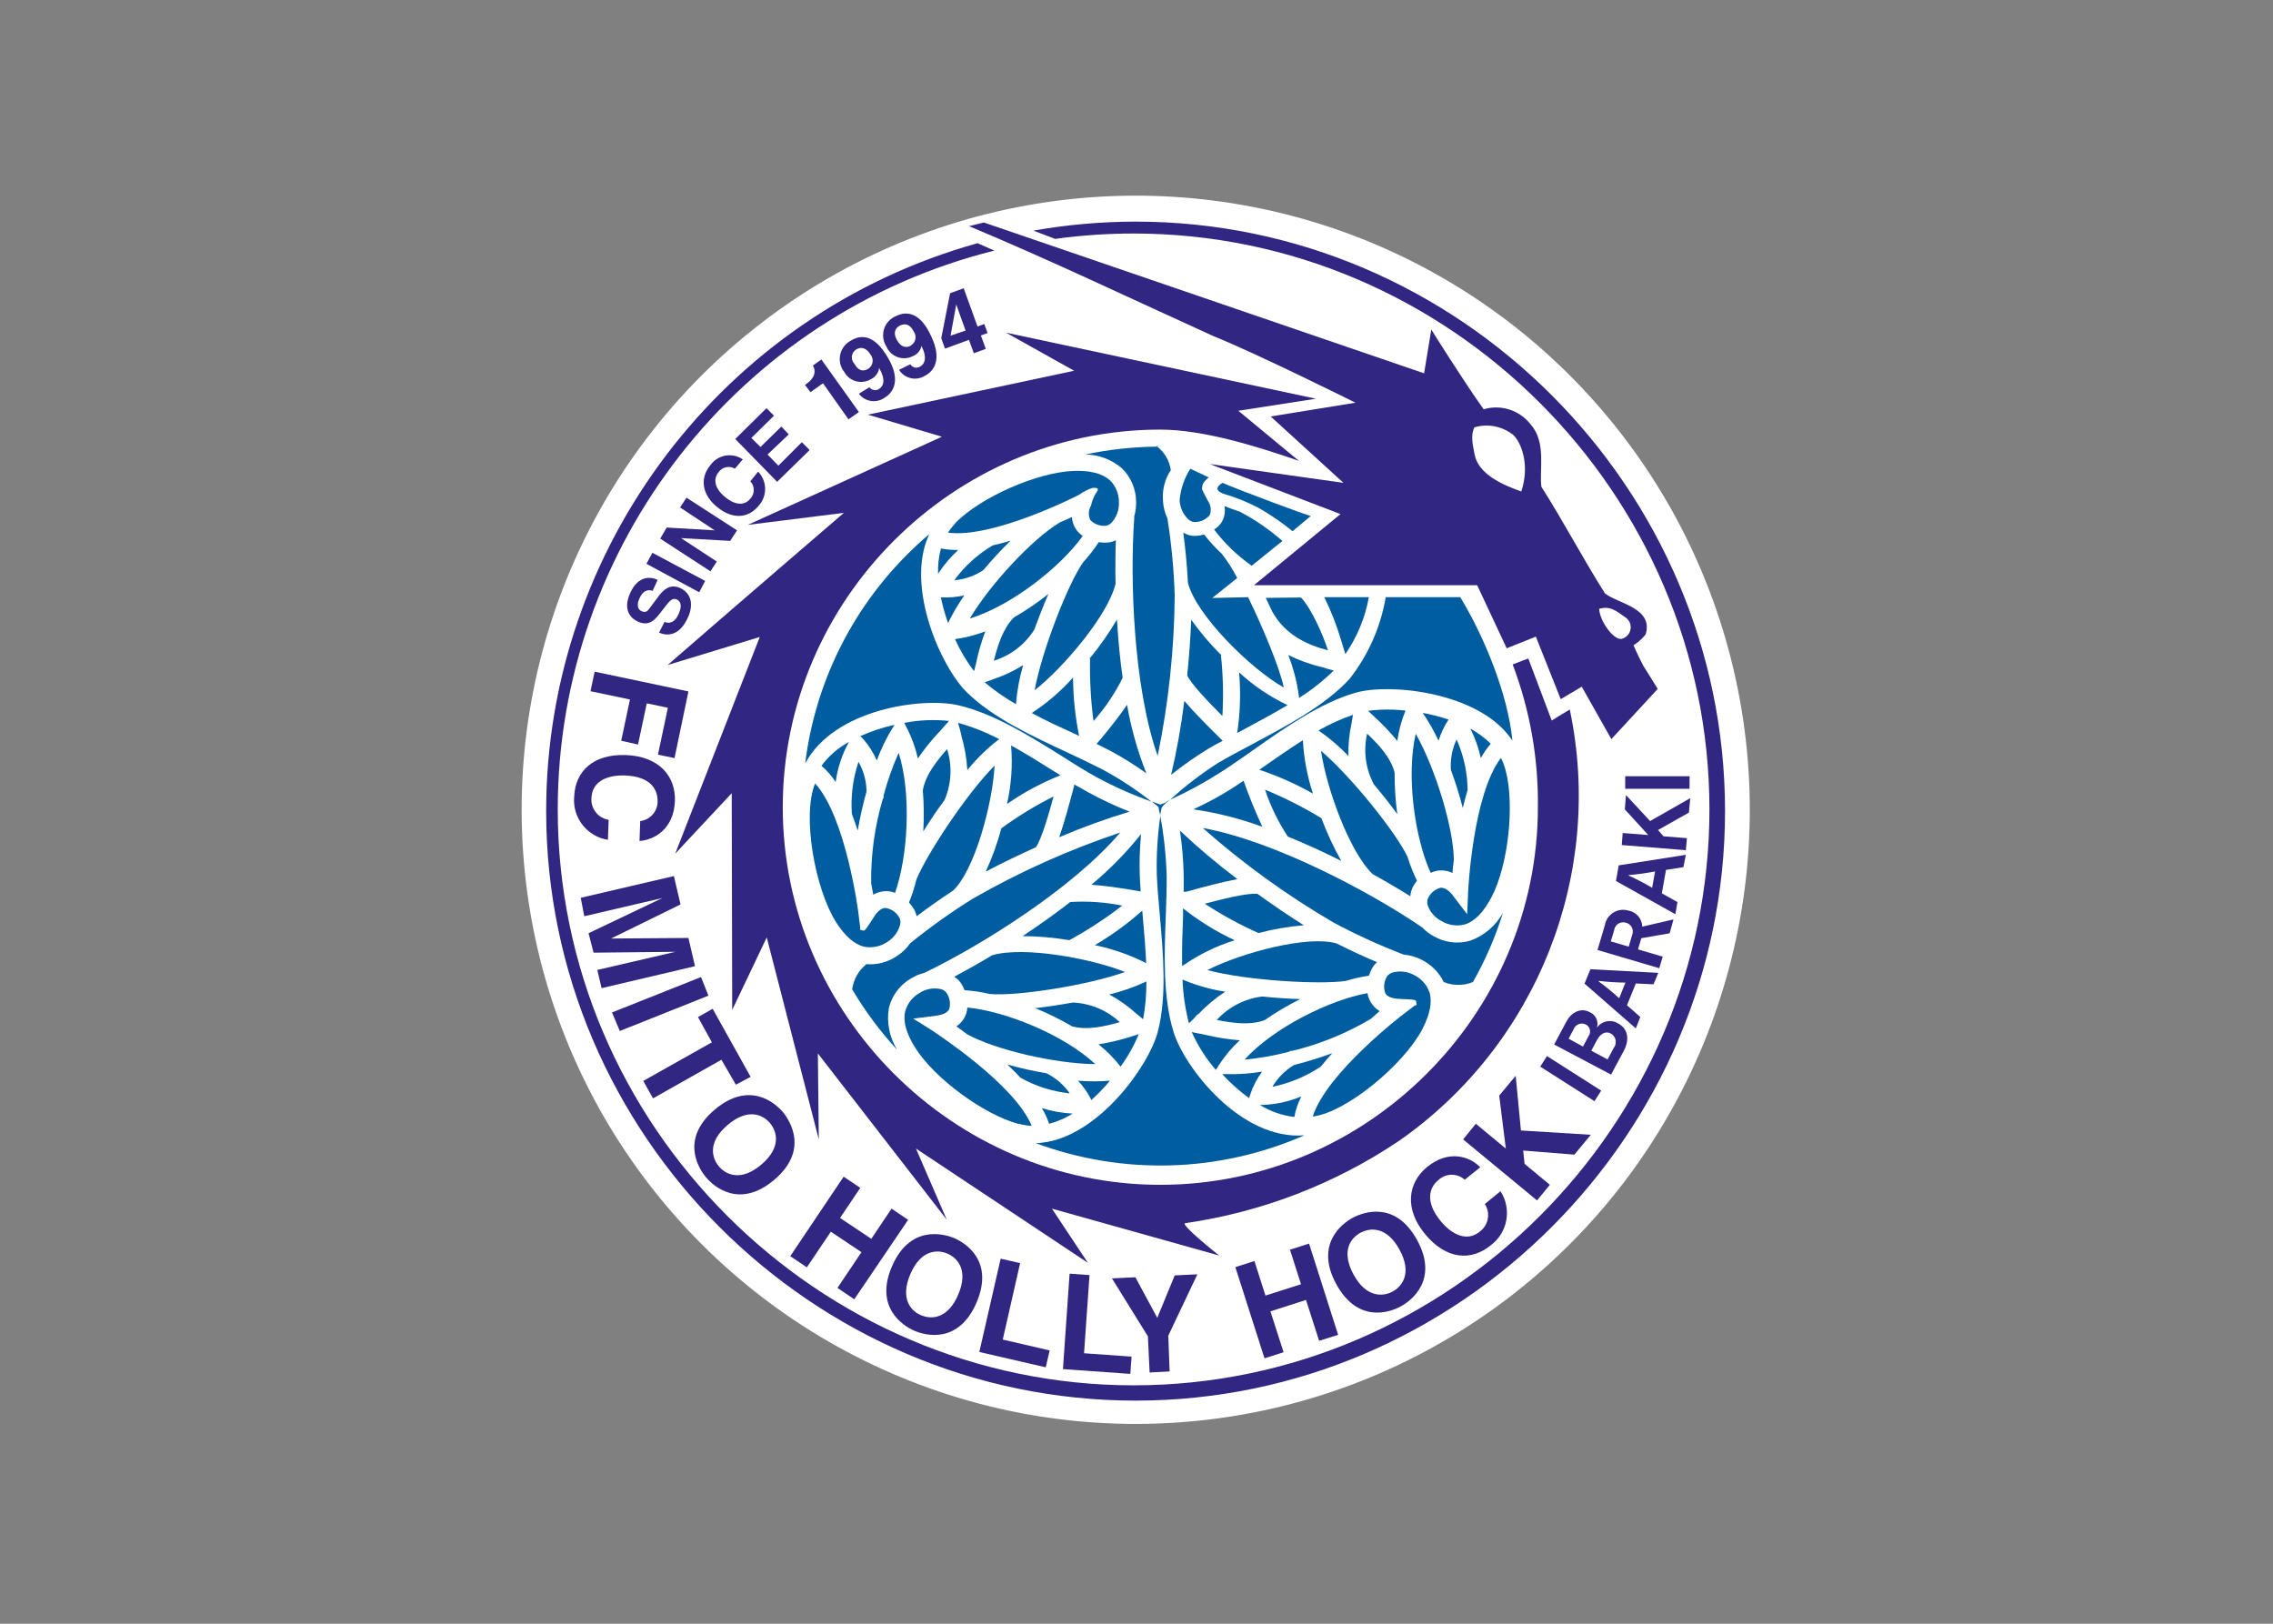 <svg clip-rule="evenodd" fill-rule="evenodd" stroke-linejoin="round" stroke-miterlimit="2" viewBox="0 0 560 400" xmlns="http://www.w3.org/2000/svg"><rect x="0" y="0" width="560" height="400" fill="#808080" stroke="none"/><g transform="matrix(1.277 0 0 1.277 -319.487 -358.426)"><circle cx="407.608" cy="495.155" fill="#fff" r="118.5" transform="matrix(.991 -.132 .132 .991 0 0)"/><g fill-rule="nonzero"><path d="m494.387 396.016 1.221 2.578c2.564 4.705 6.997 6.544 10.781 7.539-.98-3.015-3.091-7.901-5.202-10.192z" fill="#005d9f"/><path d="m484.073 396.031 4.81-3.845c-.852-1.666-1.861-3.246-3.015-4.719-1.225-1.132-2.355-2.363-3.378-3.68-.544.159-1.106.25-1.673.272-.825.026-1.639-.195-2.338-.633.317 2.412.709 5.88.89 9.65 1.508 6.197 12.138 16.676 18.501 20.235-.844-4.011-4.267-12.063-6.891-17.431z" fill="#005d9f"/><path d="m491.673 389.819 5.926-4.78c-2.488-2.19-5.226-4.078-8.158-5.624-1.191-.407-2.231-.784-3.015-1.101.189 1.032.013 2.099-.498 3.016-.38.611-.896 1.127-1.508 1.508 2.047 2.683 4.493 5.038 7.253 6.981z" fill="#005d9f"/><path d="m486.034 373.821c-1.508.95-1.086 1.613.166 2.096 2.337.674 4.6 1.583 6.755 2.714 2.326 1.316 4.536 2.829 6.604 4.523l3.513-2.94c-.528-.03-13.827-4.991-17.038-6.393z" fill="#005d9f"/><path d="m489.366 481.359c-2.169-.17-4.322-.507-6.438-1.01l-1.704-.347-1.116-.226c1.184 2.646 2.748 5.104 4.644 7.297l.709-1.1c1.108-1.692 2.419-3.242 3.905-4.614z" fill="#005d9f"/><path d="m493.271 493.844c2.015 1.246 4.281 2.034 6.635 2.307.246-1.382.698-2.719 1.342-3.966-2.528 1.059-5.236 1.622-7.977 1.659z" fill="#005d9f"/><path d="m493.678 487.405c-2.286.385-4.603.546-6.921.483h-.769c1.567 1.71 3.299 3.261 5.172 4.629.136-.377.272-.799.272-.799.521-1.545 1.279-3 2.246-4.313z" fill="#005d9f"/><path d="m481.224 476.353h.12c1.568-1.651 3.318-3.118 5.217-4.373-2.717-.413-5.375-1.152-7.916-2.201l-.316-.151c.11 2.856.524 5.691 1.236 8.459l.86-.829z" fill="#005d9f"/><path d="m454.776 430.244-1.311-.815c-2.534-1.598-5.353-3.362-8.203-4.945v.105c.307 3.748.038 7.522-.799 11.188 3.212-2.238 6.673-4.095 10.313-5.533z" fill="#005d9f"/><path d="m522.87 468.708c-1.217-.63-2.626-.786-3.951-.437-.483.116-.904.413-1.176.829-.571.968-.676 2.143-.286 3.197.362.633 1.236.995 2.563 1.07 3.347.151 3.347.151 3.408.664l.075.512-.392.121-2.171 1.659c-.151.105-14.867 11.369-17.491 19.752 6.68-.874 17.611-10.147 21.11-16.797 1.507-2.895 1.99-5.308 1.417-7.177-.536-1.503-1.657-2.727-3.106-3.393z" fill="#005d9f"/><path d="m523.021 474.091h.165z" fill="#005d9f"/><path d="m528.826 469.733c-.029-.078-.064-.153-.106-.226h-.151z" fill="#005d9f"/><path d="m534.601 469.372h-.242l-.12.211z" fill="#005d9f"/><path d="m533.832 462.149c-2.372.684-4.924.367-7.057-.874-.825-.447-1.573-1.022-2.216-1.704l-.392-.257c-9.409-6.378-27.895-16.359-41.933-18.908 7.811 6.904 16.28 13.025 25.286 18.275 4.364 2.323 8.866 4.378 13.48 6.152 1.183.096 2.336.424 3.393.965 1.888.914 3.413 2.439 4.327 4.328 1.809.729 3.831.729 5.639 0 2.407-4.237 4.348-8.721 5.791-13.375-1.375 2.511-3.624 4.433-6.318 5.398z" fill="#005d9f"/><path d="m488.386 462.059c-3.548-1.653-6.888-3.717-9.952-6.152v1.508c-.12 3.015-.241 6.332-.181 9.574h.091c3.077-2.145 6.463-3.807 10.042-4.93z" fill="#005d9f"/><path d="m482.626 455.017c3.295 2.16 6.76 4.051 10.359 5.654 2.867-.75 5.792-1.254 8.745-1.507-2.729-1.704-5.82-3.8-8.911-6.032-1.81-.286-7.117 1.056-10.193 1.885z" fill="#005d9f"/><path d="m478.555 449.574v3.136h.452c3.483-.965 7.072-1.915 9.907-2.443-3.864-2.91-7.563-6.031-11.083-9.348.427 2.866.669 5.757.724 8.655z" fill="#005d9f"/><path d="m461.501 485.958c-6.182-5.76-17.445-10.223-24.683-10.917-.092 1.479-.882 2.829-2.126 3.634.694.482 1.372.98 2.051 1.508 5.488 3.03 17.038 5.699 24.758 5.775z" fill="#005d9f"/><path d="m451.188 494.447c.577.953 1.052 1.963 1.417 3.015 1.598-.423 3.123-1.083 4.524-1.96-2.017-.103-4.013-.458-5.941-1.055z" fill="#005d9f"/><path d="m452.077 487.722c-2.541-.426-5.058-.99-7.539-1.689.905.86 1.764 1.719 2.533 2.548 2.927 1.646 6.16 2.673 9.5 3.016-1.152-1.646-2.697-2.978-4.494-3.875z" fill="#005d9f"/><path d="m435.642 470.427c.25.402.462.826.633 1.267 1.651.115 3.29.362 4.901.738 5.021.468 18.787-1.643 26.055-4.252-6.649-2.653-19.602-5.006-25.633-3.226-2.488 1.508-4.946 2.88-7.313 4.146.544.339 1.007.791 1.357 1.327z" fill="#005d9f"/><path d="m468.452 480.635c-2.07.661-4.187 1.165-6.332 1.508 1.587 1.253 3.015 2.697 4.252 4.297 1.419-1.942 2.599-4.048 3.513-6.272z" fill="#005d9f"/><path d="m464.336 489.154c-2.052.165-4.115.165-6.167 0 1.033 1.112 1.901 2.367 2.578 3.725 1.284-1.155 2.483-2.399 3.589-3.725z" fill="#005d9f"/><path d="m456.495 462.044c3.569-1.948 6.978-4.177 10.193-6.665-3.292-.668-6.658-.902-10.012-.694-2.834 2.202-5.925 4.403-9.197 6.575 3.021.028 6.035.29 9.016.784z" fill="#005d9f"/><path d="m457.038 478.675c2.925.799 6.288 0 9.183-.814-2.468-2.299-5.678-3.641-9.047-3.785-2.428.437-4.931.814-7.268 1.086 2.458 1 4.841 2.174 7.132 3.513z" fill="#005d9f"/><path d="m483.124 467.819c7.629 2.035 21.622 2.819 26.658 2.095 1.482-.447 2.993-.79 4.523-1.025.139-.453.321-.893.543-1.312.248-.49.592-.926 1.01-1.281-2.08-.875-4.855-2.126-7.765-3.604-5.549-1.674-18.456 1.794-24.969 5.127z" fill="#005d9f"/><path d="m523.563 450.584c-.724-1.489-1.334-3.032-1.824-4.614-2.111-4.523-10.811-15.455-16.692-20.446 1.026 7.102 5.459 19.481 9.982 23.794 2.548 1.402 4.976 2.834 7.253 4.252.035-.627.205-1.239.497-1.795.219-.423.482-.823.784-1.191z" fill="#005d9f"/><path d="m530.107 429.203c.89 2.407 1.655 4.858 2.292 7.343.287-1.221.603-2.382.935-3.468-.036-3.358-.759-6.673-2.126-9.74-.866 1.827-1.245 3.848-1.101 5.865z" fill="#005d9f"/><path d="m494.146 477.484c2.198-1.518 4.501-2.878 6.891-4.071-2.353-.076-4.871-.242-7.329-.498-3.372.405-6.489 2.011-8.775 4.523 2.94.573 6.363 1.086 9.213.046z" fill="#005d9f"/><path d="m527.725 423.579c.439-1.449 1.09-2.826 1.93-4.086-1.623-.555-3.287-.983-4.976-1.282 1.159 1.704 2.178 3.499 3.046 5.368z" fill="#005d9f"/><path d="m514.124 417.804 1.116 1.055c1.628 1.464 3.141 3.052 4.524 4.75.285-2.008.816-3.973 1.583-5.85-2.4-.279-4.826-.264-7.223.045z" fill="#005d9f"/><path d="m527.906 448.594c.867-.059 1.734.107 2.518.482 0-.829.166-1.673.256-2.518-.09-6.272-3.558-17.596-7.358-24.336-1.9 8.233-.136 20.22 2.88 26.839.537-.253 1.113-.411 1.704-.467z" fill="#005d9f"/><path d="m533.862 421.242c.906 1.799 1.584 3.703 2.02 5.669.541-.984 1.182-1.909 1.915-2.759-1.169-1.149-2.494-2.129-3.935-2.91z" fill="#005d9f"/><path d="m493.151 429.173c3.586 1.199 7.05 2.739 10.343 4.599-1.1-3.332-1.754-6.795-1.945-10.299-2.623 1.659-5.202 3.468-7.539 5.097z" fill="#005d9f"/><path d="m528.298 458.364c1.359.815 2.993 1.044 4.523.634 1.87-.573 3.589-2.337 5.112-5.232 3.242-6.167 4.523-17.868 2.714-24.548l-.181-.588c-.176-.603-.408-1.189-.693-1.749-5.398 6.966-6.318 25.392-6.333 25.633l-.121 2.82-.075 1.704-1.041-1.357-1.704-2.247c-.829-1.071-1.613-1.508-2.352-1.508-1.084.271-1.989 1.021-2.458 2.036-.196.483-.196 1.024 0 1.507.484 1.253 1.413 2.284 2.609 2.895z" fill="#005d9f"/><path d="m490.105 431.284c-.965.663-1.81 1.221-2.579 1.704-2.288 1.421-4.666 2.695-7.117 3.815 4.549.658 9.017 1.79 13.33 3.377-1.364-2.901-2.577-5.87-3.634-8.896z" fill="#005d9f"/><path d="m514.592 473.925c-.293-.512-.488-1.074-.573-1.658-7.162 1.266-18.094 6.604-23.733 12.831 2.879-.281 5.733-.785 8.534-1.508l.528-.271v.121c5.377-1.291 10.531-3.38 15.289-6.198.573-.512 1.146-.995 1.719-1.507-.732-.444-1.339-1.067-1.764-1.81z" fill="#005d9f"/><path d="m519.251 429.746c-.769-3.016-3.136-5.473-5.307-7.539-.759 3.306-.298 6.777 1.296 9.771 1.583 1.884 3.152 3.86 4.524 5.759-.362-2.648-.533-5.318-.513-7.991z" fill="#005d9f"/><path d="m499.86 486.124c-1.729 1.026-3.171 2.474-4.191 4.206 3.34-.683 6.515-2.009 9.348-3.905.679-.844 1.402-1.704 2.202-2.578-2.413.882-4.869 1.642-7.359 2.277z" fill="#005d9f"/><path d="m510.928 420.262.09-.543.196-1.146c-2.304.799-4.53 1.809-6.649 3.016 2.087 1.443 4.022 3.095 5.775 4.93-.055-2.102.142-4.202.588-6.257z" fill="#005d9f"/><path d="m464.2 472.523c1.874 1.015 3.621 2.25 5.202 3.679l.423.347.904.754c.435-2.408.647-4.851.634-7.298-2.297 1.078-4.697 1.922-7.163 2.518z" fill="#005d9f"/><path d="m505.123 438.522c-3.472-2.12-7.108-3.961-10.872-5.504 1.06 3.198 2.54 6.24 4.403 9.047 3.332 1.357 6.785 2.925 10.299 4.689-1.487-2.641-2.768-5.394-3.83-8.232z" fill="#005d9f"/><path d="m469.372 377.485c.035.938-.087 1.876-.362 2.774v.468c-.829 11.338-.211 32.327 4.524 45.762 2.109-10.211 3.21-20.605 3.287-31.031-.164-4.945-.632-9.875-1.402-14.762-.509-1.073-.801-2.236-.86-3.422-.176-2.084.356-4.167 1.508-5.911-.256-1.786-1.191-3.407-2.609-4.524-4.657.039-9.299.544-13.857 1.508 2.567.045 5.04.978 6.997 2.639 1.767 1.7 2.769 4.047 2.774 6.499z" fill="#005d9f"/><path d="m476.203 371.167-.136.196v.166z" fill="#005d9f"/><path d="m473.277 366.613.181.166h.257z" fill="#005d9f"/><path d="m437.286 399.997c8.082-2.473 17.566-9.997 21.788-15.923-.485-.337-.909-.756-1.252-1.236-.493-.714-.785-1.548-.844-2.413-.754.347-1.508.694-2.307 1.025-5.383 3.227-13.465 11.972-17.385 18.547z" fill="#005d9f"/><path d="m445.82 399.77c-2.156 2.141-3.151 5.444-3.89 8.369 3.246-1.008 6.024-3.149 7.825-6.031.83-2.323 1.765-4.675 2.699-6.846-2.095 1.667-4.313 3.174-6.634 4.508z" fill="#005d9f"/><path d="m434.3 392.608c2.015-.155 3.955-.837 5.624-1.975 1.647-1.973 3.393-3.86 5.233-5.654-1.207.361-2.368.663-3.468.919-2.893 1.712-5.407 3.995-7.389 6.71z" fill="#005d9f"/><path d="m441.583 385.883h.09z" fill="#005d9f"/><path d="m498.639 416.673h-.105c-3.398-1.612-6.53-3.732-9.289-6.288.336 3.896.215 7.818-.362 11.686l1.357-.724c2.654-1.447 5.61-3 8.399-4.674z" fill="#005d9f"/><path d="m435.054 386.773c-1.118.019-2.234-.077-3.332-.287-.426 1.587-.614 3.229-.558 4.871 1.102-1.683 2.409-3.223 3.89-4.584z" fill="#005d9f"/><path d="m470.563 456.344c-2.826 2.515-5.891 4.747-9.152 6.665 3.441.713 6.772 1.879 9.906 3.468-.135-3.107-.407-6.243-.663-9.047z" fill="#005d9f"/><path d="m465.467 384.888c-.556.287-1.169.446-1.794.468-.505.026-1.011-.004-1.508-.091-.903 1.373-1.911 2.674-3.016 3.89-2.91 4.117-7.976 17.099-9.348 24.683 5.624-4.433 14.143-14.475 15.606-20.536-.061-2.895-.031-5.73.06-8.414z" fill="#005d9f"/><path d="m460.355 407.777.136-.166v-.196z" fill="#005d9f"/><path d="m465.678 400.193c-1.534 2.603-3.268 5.084-5.187 7.418-.089 4.067.133 8.135.664 12.168 2.232-2.52 4.123-5.324 5.624-8.338-.513-3.543-.86-7.328-1.101-11.248z" fill="#005d9f"/><path d="m471.363 429.867c-1.704-4.266-2.957-8.698-3.74-13.224-2.156 3.181-5.111 6.68-5.88 7.539 1.055.513 1.945.965 2.759 1.387 2.377 1.283 4.669 2.719 6.861 4.298z" fill="#005d9f"/><path d="m441.779 411.712-.513.196-1.1.407c1.88 1.581 3.899 2.988 6.031 4.207.199-2.554.664-5.081 1.387-7.539-1.816 1.145-3.765 2.061-5.805 2.729z" fill="#005d9f"/><path d="m440.286 402.469c-1.885.729-3.848 1.235-5.85 1.508.985 2.195 2.22 4.269 3.679 6.182.121-.452.377-1.508.377-1.508.431-2.105 1.031-4.172 1.794-6.182z" fill="#005d9f"/><path d="m458.38 422.644c-.755-3.708-1.149-7.48-1.176-11.263-2.339 2.624-5.016 4.926-7.961 6.845 2.744 1.508 5.609 2.775 8.172 3.966z" fill="#005d9f"/><path d="m431.707 395.91c.343 1.68.807 3.333 1.387 4.946.905-1.853 1.954-3.633 3.136-5.323-1.482.338-3.005.465-4.523.377z" fill="#005d9f"/><path d="m426.957 449.8v-.09z" fill="#005d9f"/><path d="m426.972 450.388c-.36 1.501-.834 2.973-1.417 4.403.328.347.621.726.874 1.131.289.463.493.973.603 1.508 1.81-1.357 4.268-3.152 7.012-4.931 4.207-3.95 7.66-16.857 8.021-24.125-5.518 5.549-13.193 17.295-15.093 22.014z" fill="#005d9f"/><path d="m428.314 441.07c1.237-2.006 2.654-4.117 4.086-6.032 1.356-3.111 1.538-6.61.513-9.846-1.99 2.247-4.162 4.946-4.689 7.947.216 2.638.246 5.288.09 7.931z" fill="#005d9f"/><path d="m415.814 427.65c-1.083 3.231-1.518 6.643-1.281 10.042.392 1.01.769 2.081 1.13 3.197.439-2.541 1.008-5.057 1.704-7.539-.029-2.001-.564-3.961-1.553-5.7z" fill="#005d9f"/><path d="m457.385 432.385c-.92 3.483-1.885 7.071-2.85 9.801 4.429-1.894 8.959-3.54 13.571-4.931-2.736-1.076-5.4-2.325-7.977-3.739-.799-.453-1.673-.965-2.699-1.508v.135z" fill="#005d9f"/><path d="m460.747 451.353c3.845.272 8.339 1.086 9.515 1.297-.091-1.161-.151-2.171-.181-3.016-.09-2.691-.004-5.386.256-8.067-2.855 3.58-6.068 6.859-9.59 9.786z" fill="#005d9f"/><path d="m408.667 428.404c1.059.91 1.983 1.966 2.744 3.136.363-2.716 1.232-5.34 2.564-7.735-2.084 1.127-3.896 2.697-5.308 4.599z" fill="#005d9f"/><path d="m435.356 421.287.286 1.131v.121c.643 2.18 1.038 4.426 1.176 6.694 1.727-2.14 3.695-4.072 5.866-5.76l.286-.196c-2.526-1.337-5.19-2.393-7.946-3.151z" fill="#005d9f"/><path d="m416.779 423.308c1.057 1.218 1.921 2.591 2.564 4.071.798-2.17 1.808-4.256 3.015-6.228l.422-.648c-2.27.495-4.483 1.223-6.604 2.171z" fill="#005d9f"/><path d="m424.635 420.126c.226.452.603 1.161.603 1.161.907 1.81 1.591 3.724 2.036 5.7 1.226-1.799 2.593-3.498 4.086-5.082l1.161-1.296.754-.86c-2.883-.301-5.794-.174-8.64.377z" fill="#005d9f"/><path d="m423.564 425.901c-1.183 2.664-2.156 5.417-2.91 8.233v.573h-.12c-1.577 5.297-2.345 10.803-2.277 16.329.151.754.286 1.508.407 2.232.752-.436 1.604-.67 2.473-.678.593.001 1.181.114 1.734.331 2.427-6.891 3.242-18.953.693-27.02z" fill="#005d9f"/><path d="m443.377 440.467c-.76 2.866-1.769 5.661-3.015 8.353 2.849-1.508 6.197-3.136 9.68-4.704 1.086-1.508 2.578-6.725 3.408-9.801-3.522 1.769-6.89 3.827-10.073 6.152z" fill="#005d9f"/><path d="m483.35 425.087c.799-.468 1.688-.98 2.729-1.508l-.106-.091-.226-.226c-2.578-2.548-5.202-5.172-7.072-7.373-.589 4.797-1.44 9.559-2.548 14.264 2.296-1.842 4.709-3.534 7.223-5.066z" fill="#005d9f"/><path d="m485.732 406.993c-2.097-2.092-4.013-4.356-5.73-6.77-.12 3.211-.377 6.936-.769 10.735.709 1.659 4.524 5.594 6.786 7.841.234-3.936.139-7.886-.287-11.806z" fill="#005d9f"/><path d="m485.717 406.842v.196l.151.166z" fill="#005d9f"/><path d="m446.77 497.462.588.151c.613.147 1.24.232 1.87.257-3.333-8.143-18.833-18.094-18.999-18.26l-2.367-1.508-1.508-.92 1.689-.211 2.789-.362c1.337-.181 2.166-.603 2.488-1.266.302-1.083.103-2.247-.543-3.167-.304-.391-.747-.65-1.236-.724-1.35-.256-2.748.014-3.905.754-1.393.772-2.412 2.08-2.82 3.619-.437 1.9.226 4.267 1.975 7.027 3.725 5.895 13.209 12.846 19.888 14.641z" fill="#005d9f"/><path d="m421.68 475.101c.59-2.399 2.139-4.454 4.282-5.684.796-.493 1.667-.855 2.578-1.071l.422-.211c10.239-4.961 28.106-15.968 37.349-26.854-9.888 3.304-19.425 7.582-28.467 12.771-4.196 2.612-8.224 5.483-12.063 8.595-.672.975-1.534 1.806-2.533 2.442-1.731 1.189-3.818 1.748-5.911 1.584-1.501 1.207-2.484 2.946-2.744 4.855 2.473 4.178 5.379 8.085 8.67 11.655-1.488-2.413-2.051-5.286-1.583-8.082z" fill="#005d9f"/><path d="m421.469 462.315c1.156-.734 1.995-1.875 2.352-3.197.147-.474.104-.988-.121-1.432-.56-.992-1.544-1.676-2.669-1.855-.739 0-1.508.573-2.216 1.704-1.779 2.76-1.779 2.76-2.217 2.624l-.452-.121v-.422l-.347-2.774c0-.181-2.412-18.547-8.353-25.03-2.579 6.227 0 20.34 3.996 26.688 1.734 2.76 3.588 4.373 5.503 4.81 1.58.301 3.216-.059 4.524-.995z" fill="#005d9f"/><path d="m434.24 381.918c-.437.462-.826.967-1.161 1.508 8.73 1.191 25.15-7.223 25.316-7.313.766-.553 1.61-.99 2.503-1.297.769-.106 1.508 0 .86.784-.518.796-.886 1.68-1.086 2.608-.499.851-.549 1.895-.136 2.79.785.807 1.896 1.212 3.016 1.101.48-.088.91-.351 1.206-.739.891-1.049 1.354-2.395 1.297-3.77.031-1.592-.59-3.129-1.719-4.252-1.508-1.327-3.83-1.945-7.087-1.809-6.966.271-17.732 5.021-22.617 9.906z" fill="#005d9f"/><path d="m492.14 425.253c6.032-4.252 12.892-9.047 19.602-10.947s23.371-.091 29.765 8.594c.165.196.316.423.467.634-.875-8.866-5.323-19.828-10.057-27.654h-14.385c-.974 5.765-3.38 11.194-6.996 15.787-4.765 5.187-12.168 9.047-18.697 12.545-2.428 1.282-4.735 2.503-6.755 3.709-3.239 2.08-6.296 4.431-9.138 7.027 3.411-1.553 6.706-3.346 9.861-5.368 1.946-1.251 4.072-2.744 6.333-4.327z" fill="#005d9f"/><path d="m456.028 425.795c-6.695-3.106-14.294-6.634-19.315-11.565-5.021-4.93-11.761-20.189-7.434-30.066l.181-.422c-1.508 1.237-2.865 2.533-4.222 3.875-10.888 10.864-17.828 25.069-19.707 40.335 5.624-10.555 22.617-12.787 29.478-11.234 6.86 1.553 13.962 6.032 20.205 9.922 2.337 1.508 4.523 2.85 6.589 3.996 3.393 1.83 6.922 3.398 10.555 4.689-2.955-2.313-6.097-4.376-9.394-6.167-2.081-1.056-4.433-2.202-6.936-3.363z" fill="#005d9f"/><path d="m476.61 479.791c-2.096-6.725-1.795-15.079-1.508-22.467.09-2.744.196-5.353.166-7.705-.111-3.865-.52-7.717-1.222-11.52-.543 3.754-.77 7.547-.678 11.339.09 2.352.332 4.946.573 7.69.648 7.358 1.402 15.697-.362 22.512s-11.61 20.28-22.331 21.471c-.409.062-.822.092-1.236.091 16.81 6.238 35.405 5.697 51.824-1.508-12.229.98-23.07-12.997-25.226-19.903z" fill="#005d9f"/><path d="m474.258 436.622c.103-.238.252-.453.437-.634.316-.316.618-.558 1.206-1.04-.513.286-.965.603-.965.603l-.784.302h-.196c-.3-.127-.607-.238-.92-.332l-.678-.241.648.512.618.498.106.166c0 .166 0 .437.181.935l.12.663c0-.437.106-.694.106-.709z" fill="#005d9f"/><path d="m477.771 377.153c.059 1.368.63 2.666 1.598 3.634.34.358.804.574 1.297.603 1.122.014 2.192-.479 2.91-1.342.355-.921.219-1.961-.362-2.759-1.508-2.88-1.071-2.021-1.071-2.805s1.252-1.704 1.252-1.704l-3.559-1.673c-1.167 1.818-1.876 3.893-2.065 6.046z" fill="#005d9f"/><path d="m509.405 405.772.347 1.07c2.276-3.287 3.819-7.026 4.523-10.962h-8.594c1.301 2.651 2.38 5.404 3.226 8.233z" fill="#005d9f"/><path d="m505.243 409.36h-.12c-2.211-.535-4.355-1.314-6.393-2.322 1.002 2.556 1.69 5.224 2.05 7.946v.347c2.422-1.516 4.672-3.29 6.71-5.292l-1.161-.332z" fill="#005d9f"/><path d="m378.39 400.645c.588.256 1.84.467 2.714-1.508.468-1.04.754-2.307-.362-2.82-.814-.376-1.402.317-2.171 1.312l-.784 1.011c-1.161 1.507-2.292 3.015-4.614 1.914-1.161-.527-2.94-2.111-1.387-5.518 1.553-3.408 4.011-3.121 5.277-2.488l-.965 2.111c-.497-.151-1.689-.483-2.563 1.508-.392.829-.528 1.975.422 2.412s1.297-.226 1.598-.618l1.749-2.352c1.011-1.267 2.187-2.322 4.087-1.508 3.151 1.508 1.96 4.795 1.507 5.715-1.749 3.845-4.267 3.483-5.563 2.895z" fill="#312783"/><path d="m386.231 392.744-1.146 2.186-10.178-5.488 1.146-2.126z" fill="#312783"/><path d="m381.391 378.57 1.236-1.884 9.756 6.302-1.327 2.036-9.484-.543 6.905 4.524-1.221 1.884-9.695-6.302 1.251-2.142 9.258.543z" fill="#312783"/><path d="m391.96 371.092c-1.069-.643-2.473-.329-3.166.708-.739.89-1.221 2.699 1.297 4.78 1.598 1.327 3.558 1.885 4.855.302.882-.941.882-2.423 0-3.363l1.508-1.854c1.756 1.817 1.796 4.724.09 6.589-1.945 2.367-4.961 2.744-8.036.211-3.076-2.533-3.212-5.685-1.312-7.992.842-1.234 2.242-1.974 3.736-1.974.917 0 1.812.278 2.566.798z" fill="#312783"/><path d="m399.515 360.868-4.373 4.298 1.764 1.734 4.026-3.936 1.432 1.508-4.101 3.89 2.096 2.141 4.524-4.523 1.507 1.508-6.272 6.137-8.082-8.263 6.031-5.941z" fill="#312783"/><path d="m405.486 354.928.286-.196c1.93-1.388 1.734-2.745 1.237-3.529l1.643-1.176 7.238 10.133-2.006 1.417-4.915-6.966-2.413 1.719z" fill="#312783"/><path d="m417.925 355.38c.427.599 1.27.742 1.87.317.874-.528 1.297-1.795 0-4.041-.113.916-.68 1.717-1.508 2.126-.593.377-1.281.577-1.983.577-1.366 0-2.625-.758-3.264-1.964-.547-.704-.843-1.57-.843-2.461 0-1.504.846-2.886 2.185-3.571 3.694-2.216 6.152 1.719 7.056 3.227 2.488 4.131 1.342 6.649-.588 7.81-1.575 1.137-3.803.792-4.96-.769zm-.241-3.558c.537-.34.864-.933.864-1.568 0-.416-.14-.82-.397-1.147-.738-1.221-1.719-1.658-2.789-1.01-.519.329-.834.902-.834 1.516 0 .449.168.882.472 1.213.89 1.599 1.885 1.478 2.684.996z" fill="#312783"/><path d="m425.811 350.947c.236.412.676.666 1.151.666.237 0 .469-.063.674-.184.919-.452 1.507-1.658.331-4.025-.185.899-.816 1.645-1.673 1.975-.523.269-1.103.409-1.691.409-1.484 0-2.831-.895-3.406-2.264-.418-.646-.641-1.4-.641-2.171 0-1.63.998-3.104 2.511-3.709 3.89-1.885 6.031 2.277 6.74 3.845 2.111 4.342.739 6.755-1.282 7.735-1.674.992-3.865.451-4.885-1.206zm0-3.558c.62-.317 1.012-.957 1.012-1.653 0-.361-.105-.714-.303-1.016-.618-1.282-1.508-1.81-2.684-1.252-.573.272-1.508 1.056-.679 2.669.83 1.613 1.885 1.659 2.729 1.252z" fill="#312783"/><path d="m440.724 344.916-1.297.482.95 2.579-2.307.844-.95-2.578-4.614 1.688-.724-2.005 1.704-8.685 2.624-.95 2.668 7.373 1.297-.482zm-4.253-.468c-1.04-2.834-1.658-4.689-1.794-5.051l-1.101 6.031z" fill="#312783"/><path d="m364.111 414.019.799-3.769 18.094 3.815-2.684 12.861-3.197-.663 1.915-9.047-4.071-.86-1.689 7.947-3.241-.724 1.688-7.961z" fill="#312783"/><path d="m373.701 439.064c1.987-.22 3.471-1.985 3.347-3.98 0-1.84-1.071-4.614-6.288-4.81-3.317-.121-6.348 1.07-6.468 4.342-.166 2.044 1.291 3.892 3.317 4.207l-.136 3.86c-3.994-.602-6.867-4.254-6.513-8.278.18-4.9 3.618-8.308 9.996-8.067 6.379.242 9.605 4.086 9.439 8.851-.211 5.534-4.101 7.539-6.83 7.72z" fill="#312783"/><path d="m366.252 471.302-.829-3.514 15.078-3.498-15.802.166-.965-3.754 14.249-6.786-15.078 3.514-.679-3.559 17.973-4.192 1.282 5.474-13.405 6.574 14.928-.106 1.267 5.444z" fill="#312783"/><path d="m369.765 479.565-1.508-3.574 17.175-6.83 1.432 3.588z" fill="#312783"/><path d="m376.173 492.562-1.884-3.362 13.238-7.449-2.684-4.87 2.835-1.599 7.328 13.133-2.85 1.508-2.789-4.81z" fill="#312783"/><path d="m401.249 495.231c1.507 1.87 4.915 7.464-1.704 13.058-6.62 5.594-11.58 1.372-13.148-.498-1.569-1.87-4.931-7.464 1.688-13.058 6.62-5.594 11.58-1.372 13.164.498zm-12.365 10.449c1.342 1.598 4.222 3.016 8.173-.332 3.95-3.347 3.016-6.408 1.689-8.006-1.327-1.599-4.222-3.016-8.173.347-3.95 3.362-3.03 6.408-1.689 7.991z" fill="#312783"/><path d="m410.477 518.285-4.629 6.876-3.197-2.156 10.298-15.335 3.212 2.157-3.905 5.805 6.031 4.026 3.905-5.821 3.197 2.157-10.389 15.334-3.242-2.201 4.629-6.891z" fill="#312783"/><path d="m434.24 519.507c2.262.95 7.765 4.448 4.357 12.424-3.407 7.977-9.725 6.439-11.972 5.474-2.246-.965-7.765-4.524-4.357-12.425 3.407-7.901 9.725-6.408 11.972-5.473zm-6.333 14.897c1.915.814 5.112.784 7.147-3.981 2.036-4.764-.166-7.101-2.096-7.916-1.93-.814-5.111-.784-7.147 3.981-2.035 4.765.166 7.162 2.096 7.916z" fill="#312783"/><path d="m443.649 539.093 9.047 2.096-.754 3.257-12.817-2.955 4.117-18.004 3.754.86z" fill="#312783"/><path d="m459.33 541.732 9.168.649-.242 3.332-12.997-.92 1.282-18.411 3.845.272z" fill="#312783"/><path d="m475.841 545.245-3.86.196-.332-6.966-6.936-11.188 4.523-.211 4.222 7.826 3.363-8.188 4.373-.211-5.61 11.837z" fill="#312783"/><path d="m495.292 533.65 2.533 7.886-3.679 1.176-5.624-17.596 3.679-1.176 2.126 6.664 6.86-2.186-2.126-6.665 3.679-1.176 5.609 17.597-3.664 1.161-2.533-7.886z" fill="#312783"/><path d="m511.109 515.632c2.156-1.176 8.293-3.348 12.47 4.252 4.176 7.599-.981 11.625-3.122 12.801s-8.293 3.332-12.454-4.267c-4.162-7.599.965-11.625 3.106-12.786zm7.78 14.188c1.825-1.01 3.785-3.543 1.297-8.082-2.488-4.538-5.67-4.252-7.539-3.241-1.87 1.01-3.785 3.528-1.312 8.066 2.473 4.539 5.73 4.252 7.554 3.257z" fill="#312783"/><path d="m532.776 508.258c-1.483-1.34-3.792-1.266-5.187.166-1.432 1.176-2.729 3.875.603 7.886 2.126 2.548 5.052 4.011 7.54 1.915 1.638-1.236 2.044-3.56.919-5.277l3.016-2.473c2.218 3.374 1.42 7.95-1.809 10.374-3.77 3.151-8.61 2.85-12.696-2.051-4.086-4.9-3.363-9.891.286-12.937 4.252-3.543 8.414-2.036 10.314 0z" fill="#312783"/><path d="m549.196 509.239-2.472 3.015-14.264-11.776 2.457-3.016 5.79 4.795-1.281-10.223 3.181-3.83 1.011 10.555 13.479.829-3.166 3.83-9.876-.784.271 2.564z" fill="#312783"/><path d="m557.806 493.105-10.464-6.665 1.297-2.035 10.464 6.664z" fill="#312783"/><path d="m563.43 483.455-2.427 4.523-10.977-5.805 2.307-4.327c1.07-2.036 2.925-2.775 4.523-1.93 1.185.474 1.808 1.801 1.418 3.015.902-1.293 2.674-1.671 4.025-.859 1.976 1.01 2.353 3.091 1.131 5.383zm-9.605-4.298-1.01 1.9 2.775 1.508 1.085-2.035c.182-.256.279-.561.279-.874 0-.566-.318-1.086-.822-1.343-.236-.121-.497-.184-.762-.184-.674 0-1.285.407-1.545 1.028zm4.524 2.051-1.161 2.171 3.151 1.674 1.191-2.232c.249-.325.384-.724.384-1.134 0-.682-.373-1.312-.972-1.64-1.025-.558-2.035.136-2.578 1.161z" fill="#312783"/><path d="m569.19 470.563-3.407-.166-1.704 4.207 2.563 2.262-.859 2.201-9.892-8.64 1.131-2.774 13.103.693zm-10.555-.664v.121c1.373.999 2.687 2.077 3.936 3.227l1.206-3.016c-1.734-.018-3.465-.129-5.187-.332z" fill="#312783"/><path d="m572.311 460.717-5.473.95-.633 2.156 4.764 1.402-.663 2.232-11.912-3.514 1.418-4.794c.295-1.706 1.79-2.964 3.521-2.964.339 0 .676.049 1.002.144 1.52.253 2.654 1.566 2.684 3.106l6.031-1.387zm-10.705-.603-.648 2.171 3.452 1.01.649-2.201c.097-.223.147-.463.147-.705 0-.825-.578-1.545-1.384-1.723-.157-.045-.319-.068-.483-.068-.871 0-1.617.652-1.733 1.516z" fill="#312783"/><path d="m574.965 447.96-3.362.528-.799 4.524 3.015 1.688-.407 2.338-11.459-6.409.527-3.015 12.953-2.036zm-10.555 1.508v.121c1.55.701 3.06 1.487 4.524 2.352l.558-3.151c-1.665.323-3.346.554-5.036.693z" fill="#312783"/><path d="m576.021 437.436-5.956 3.362 1.055 1.207 4.524.361-.211 2.323-12.365-.996.181-2.322 4.931.392-4.523-4.96.226-2.745 4.659 5.006 7.75-4.418z" fill="#312783"/><path d="m576.141 432.837h-12.409v-2.413h12.424z" fill="#312783"/><path d="m553.041 417.548c-1.146.663-3.483 2.126-3.483 2.126l-4.523-11.972-3.016 1.145c3.335 8.797 4.987 18.142 4.87 27.548 0 39.961-32.882 72.844-72.843 72.844-39.96 0-72.843-32.883-72.843-72.844 0-39.96 32.883-72.843 72.843-72.843 8.429 0 19.029 3.363 26.734 6.032l-11.685-9.665 14.972-2.322-59.785-12.742 13.133 7.343-39.791 8.474 14.294 4.253-37.47 17.008 18.547-2.322s-23.372 20.084-34.002 29.357l17.777-5.413-16.314 41.797 10.901-11.656.091 41.812 6.664-13.992 10.042 38.962-.18-16.586 24.864 32.071-5.941-13.721 33.172 22.045-6.936-10.45 32.267 9.047s-7.614-6.031-6.559-6.242c14.812-2.133 28.952-7.587 41.36-15.953 26.565-18.594 39.528-51.413 32.84-83.141z" fill="#312783"/><path d="m567.2 409.074c-1.312-2.564-1.855-3.921-1.855-3.921.893-.56 1.683-1.269 2.337-2.096 1.508-5.096-5.171-5.865-7.84-7.885-4.267-6.74-7.992-13.872-12.274-20.582-.452-3.257 1.025-8.565-2.096-12.063-2.126-2.732-5.73-3.885-9.047-2.895-3.95-5.519-10.102-15.38-10.102-15.38l-1.387 8.444-84.951-29.101-2.85.709c15.907 6.649 31.755 14.234 47.089 21.185 8.7 3.513 27.473 12.876 27.473 12.876l-16.36 2.654 14.038 12.802-25.814-3.634 25.241 9.665-16.692 13.721h43.064l5.699 12.168 5.624-2.246 4.795 12.062 4.056-2.412 5.715 10.117 8.941-9.68s-1.96-3.227-2.804-4.508zm-23.507-33.58c-3.513-1.251-8.429-3.332-9.047-7.328-.287-1.507-.799-3.543 0-5.051 2.606-.768 5.429-.203 7.539 1.508 1.387 1.372 3.242 5.519 1.508 10.871zm15.078 22.618c2.171-.618 3.317.512 4.976 1.643.655.422 1.053 1.149 1.053 1.928 0 .966-.611 1.833-1.52 2.159-1.523.769-4.509-3.303-4.569-5.775z" fill="#312783"/><path d="m469.282 323.429c-6.612.01-13.211.59-19.723 1.734l4.192 1.598c5.016-.689 10.073-1.035 15.137-1.035 60.945 0 111.096 50.15 111.096 111.096s-50.151 111.097-111.096 111.097c-60.946 0-111.097-50.151-111.097-111.097 0-50.84 34.898-95.504 84.229-107.799l-3.227-1.432c-49.048 13.647-83.237 58.647-83.237 109.558 0 62.385 51.335 113.721 113.72 113.721s113.72-51.336 113.72-113.721c0-62.383-51.331-113.717-113.714-113.72z" fill="#312783"/></g></g></svg>